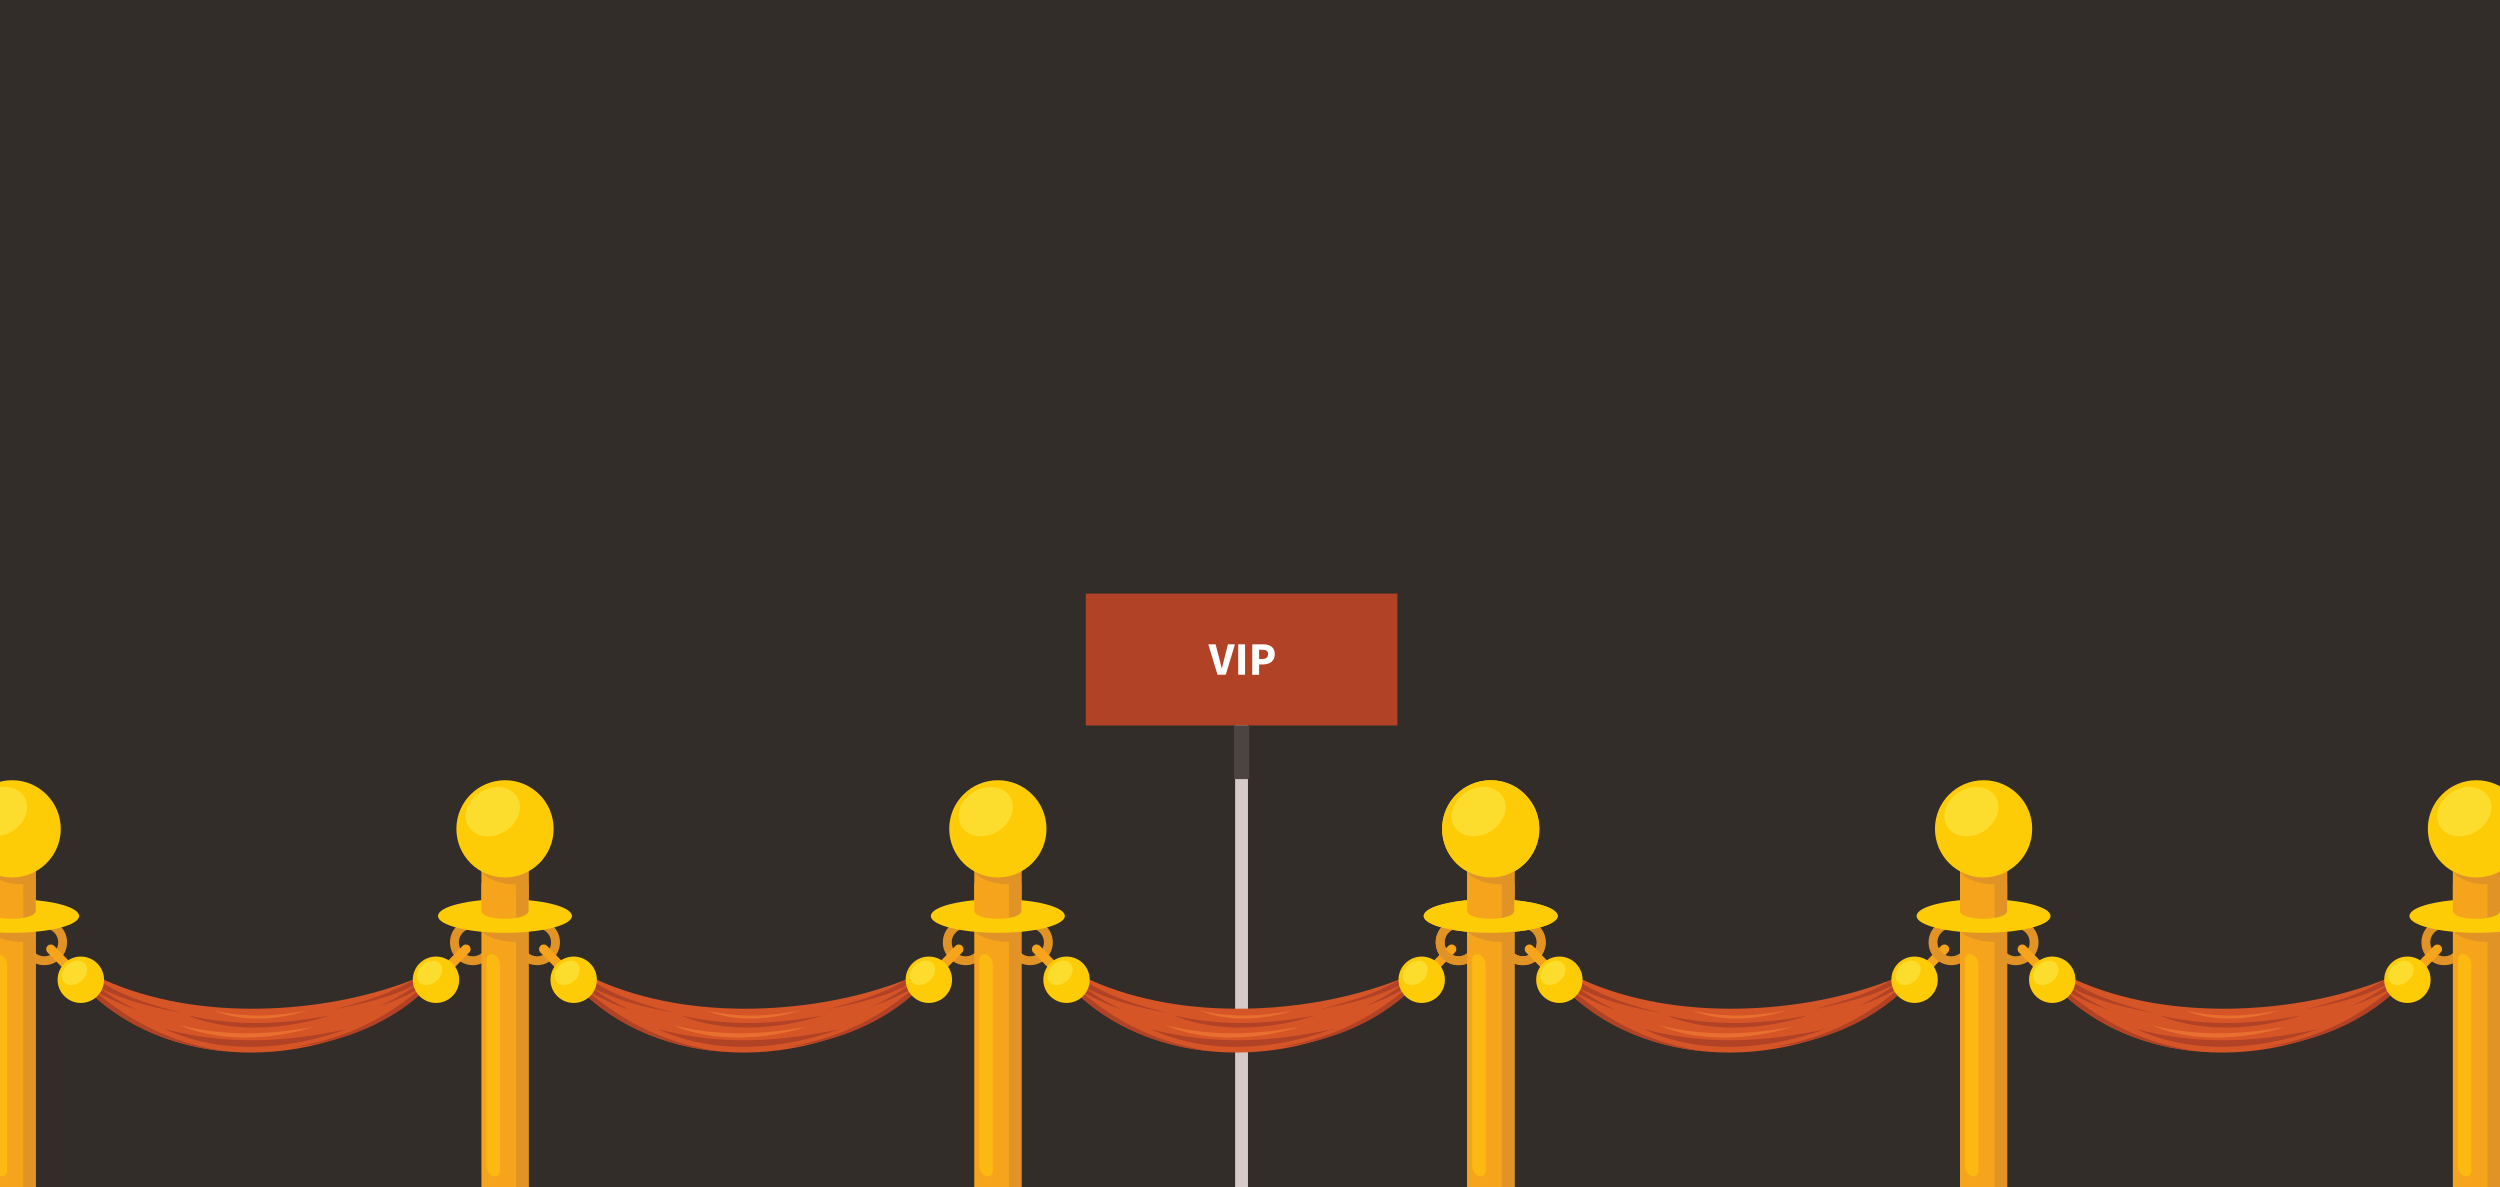 <?xml version="1.0" encoding="UTF-8" standalone="no"?>
<svg
   version="1.2"
   viewBox="0 0 4381.075 2080.4"
   width="4381.075"
   height="2080.4"
   id="svg45"
   sodipodi:docname="vip-entrance-publicdomainvectors.org.svg"
   inkscape:version="1.4 (86a8ad7, 2024-10-11)"
   xmlns:inkscape="http://www.inkscape.org/namespaces/inkscape"
   xmlns:sodipodi="http://sodipodi.sourceforge.net/DTD/sodipodi-0.dtd"
   xmlns="http://www.w3.org/2000/svg"
   xmlns:svg="http://www.w3.org/2000/svg"
   xmlns:rdf="http://www.w3.org/1999/02/22-rdf-syntax-ns#"
   xmlns:cc="http://creativecommons.org/ns#"
   xmlns:dc="http://purl.org/dc/elements/1.1/">
  <defs
     id="defs45" />
  <sodipodi:namedview
     id="namedview45"
     pagecolor="#ffffff"
     bordercolor="#000000"
     borderopacity="0.25"
     inkscape:showpageshadow="2"
     inkscape:pageopacity="0.0"
     inkscape:pagecheckerboard="0"
     inkscape:deskcolor="#d1d1d1"
     inkscape:zoom="0.10473485"
     inkscape:cx="1861.8445"
     inkscape:cy="195.73237"
     inkscape:window-width="1304"
     inkscape:window-height="745"
     inkscape:window-x="54"
     inkscape:window-y="-8"
     inkscape:window-maximized="1"
     inkscape:current-layer="g86" />
  <title
     id="title1">vip-entrance-publicdomainvectors</title>
  <style
     id="style1">
		.s0 { fill: #332d2a } 
		.s1 { fill: #b24225 } 
		.s2 { fill: #d5cac6 } 
		.s3 { fill: #4d4441 } 
		.s4 { fill: #e19425 } 
		.s5 { fill: #f5a41b } 
		.s6 { fill: #fdcc07 } 
		.s7 { fill: #fcdd2e } 
		.s8 { fill: #fcb911 } 
		.s9 { fill: #d65527 } 
		.s10 { fill: #e96f31 } 
		.s11 { fill: #fefefe } 
	</style>
  <g
     id="_Artboards_"
     transform="translate(1515.875,761.6)" />
  <g
     id="publicdomainvectors.org"
     transform="translate(1515.875,761.6)">
    <g
       id="g45">
      <path
         id="&lt;Path&gt;"
         class="s0"
         d="M -1515.875,1318.8 H 2865.2 V -761.6 h -4381.075 z"
         style="stroke-width:2.29" />
      <path
         id="path1"
         class="s1"
         d="m 386.9,509.7 h 546 V 278.6 h -546 z" />
      <path
         id="path2"
         class="s2"
         d="m 648.6,1318.8 h 22.5 V 509.7 h -22.5 z" />
      <path
         id="path3"
         class="s3"
         d="m 646.6,603.7 h 26.6 v -94 h -26.6 z" />
      <g
         id="g44"
         style="display:inline">
        <g
           id="&lt;Group&gt;">
          <path
             id="&lt;Compound Path&gt;"
             fill-rule="evenodd"
             class="s4"
             d="m 176.4,849.8 c 22.1,0 40,17.9 40,40 0,22.1 -17.9,40 -40,40 -22.1,0 -40,-17.9 -40,-40 0,-22.1 17.9,-40 40,-40 z m 112.7,0 c 22.1,0 40,17.9 40,40 0,22.1 -17.9,40 -40,40 -22.1,0 -40,-17.9 -40,-40 0,-22.1 17.9,-40 40,-40 z m 0,15.5 c -13.5,0 -24.5,11 -24.5,24.5 0,13.5 11,24.5 24.5,24.5 13.6,0 24.5,-11 24.5,-24.5 0,-13.5 -10.9,-24.5 -24.5,-24.5 z m -112.7,0 c -13.5,0 -24.5,11 -24.5,24.5 0,13.5 11,24.5 24.5,24.5 13.5,0 24.5,-11 24.5,-24.5 0,-13.5 -11,-24.5 -24.5,-24.5 z" />
          <path
             id="path4"
             class="s5"
             d="m 191.5,719.7 h 82.6 v 599.1 h -82.6 z" />
          <path
             id="path5"
             class="s4"
             d="m 191.5,765.4 c 8.1,14.7 40.3,24.2 61.6,23 v 67.5 l -60.6,15.4 c 14.8,14.1 43.9,17.9 59.7,17.7 v 429.8 h 21.9 V 739.9 Z" />
          <path
             id="path6"
             class="s6"
             d="m 232.8,814.1 c 64.8,0 117.3,13.2 117.3,29.5 0,16.3 -52.5,29.5 -117.3,29.5 -64.8,0 -117.4,-13.2 -117.4,-29.5 0,-16.3 52.6,-29.5 117.4,-29.5 z" />
          <path
             id="path7"
             class="s6"
             d="m 232.8,605.7 c 47,0 85.2,38.1 85.2,85.2 0,47 -38.2,85.2 -85.2,85.2 -47.1,0 -85.2,-38.2 -85.2,-85.2 0,-47.1 38.1,-85.2 85.2,-85.2 z" />
          <path
             id="path8"
             class="s7"
             d="m 226.9,618 c 24.8,3.5 38,25.4 29.5,49 -8.4,23.6 -35.4,40 -60.2,36.5 -24.8,-3.4 -38,-25.3 -29.6,-49 8.5,-23.6 35.5,-39.9 60.3,-36.5 z" />
          <path
             id="path9"
             class="s5"
             d="m 191.5,786.4 h 38.7 c 8,1.7 16,2.4 22.9,2 v 58.5 c -24.5,4.3 -61.6,0.1 -61.6,-12.6 z" />
          <path
             id="path10"
             class="s4"
             d="m 252.2,786.4 h 21.9 v 47.9 c 0,6.4 -9.5,10.7 -21.9,12.7 z" />
          <path
             id="path11"
             class="s8"
             d="m 212.1,911 c 6.5,2.1 11.8,9.7 11.8,16.8 v 362.4 c 0,7.1 -5.3,11.3 -11.8,9.2 -6.5,-2.1 -11.8,-9.7 -11.8,-16.9 V 920.2 c 0,-7.2 5.3,-11.3 11.8,-9.2 z" />
        </g>
        <g
           id="g20">
          <path
             id="path12"
             fill-rule="evenodd"
             class="s4"
             d="m 1040.1,849.8 c 22.1,0 40,17.9 40,40 0,22.1 -17.9,40 -40,40 -22.1,0 -40,-17.9 -40,-40 0,-22.1 17.9,-40 40,-40 z m 112.7,0 c 22.1,0 40,17.9 40,40 0,22.1 -17.9,40 -40,40 -22,0 -39.9,-17.9 -39.9,-40 0,-22.1 17.9,-40 39.9,-40 z m 0,15.5 c -13.5,0 -24.5,11 -24.5,24.5 0,13.5 11,24.5 24.5,24.5 13.6,0 24.5,-11 24.5,-24.5 0,-13.5 -10.9,-24.5 -24.5,-24.5 z m -112.7,0 c -13.5,0 -24.5,11 -24.5,24.5 0,13.5 11,24.5 24.5,24.5 13.5,0 24.5,-11 24.5,-24.5 0,-13.5 -11,-24.5 -24.5,-24.5 z" />
          <path
             id="path13"
             class="s5"
             d="m 1055.2,719.7 h 82.6 v 599.1 h -82.6 z" />
          <path
             id="path14"
             class="s4"
             d="m 1055.2,765.4 c 8.1,14.7 40.3,24.2 61.6,23 v 67.5 l -60.6,15.4 c 14.8,14.1 43.9,17.9 59.7,17.7 v 429.8 h 21.9 V 739.9 Z" />
          <path
             id="path15"
             class="s6"
             d="m 1096.5,814.1 c 64.8,0 117.3,13.2 117.3,29.5 0,16.3 -52.5,29.5 -117.3,29.5 -64.8,0 -117.4,-13.2 -117.4,-29.5 0,-16.3 52.6,-29.5 117.4,-29.5 z" />
          <path
             id="path16"
             class="s6"
             d="m 1096.5,605.7 c 47,0 85.2,38.1 85.2,85.2 0,47 -38.2,85.2 -85.2,85.2 -47.1,0 -85.2,-38.2 -85.2,-85.2 0,-47.1 38.1,-85.2 85.2,-85.2 z" />
          <path
             id="path17"
             class="s7"
             d="m 1090.6,618 c 24.8,3.5 38,25.4 29.5,49 -8.4,23.6 -35.4,40 -60.2,36.5 -24.8,-3.4 -38,-25.3 -29.6,-49 8.5,-23.6 35.5,-39.9 60.3,-36.5 z" />
          <path
             id="path18"
             class="s5"
             d="m 1055.2,786.4 h 38.8 c 7.9,1.7 15.9,2.4 22.8,2 v 58.5 c -24.5,4.3 -61.6,0.1 -61.6,-12.6 z" />
          <path
             id="path19"
             class="s4"
             d="m 1115.9,786.4 h 21.9 v 47.9 c 0,6.4 -9.5,10.7 -21.9,12.7 z" />
          <path
             id="path20"
             class="s8"
             d="m 1075.8,911 c 6.5,2.1 11.8,9.7 11.8,16.8 v 362.4 c 0,7.1 -5.3,11.3 -11.8,9.2 -6.4,-2.1 -11.8,-9.7 -11.8,-16.9 V 920.2 c 0,-7.2 5.4,-11.3 11.8,-9.2 z" />
        </g>
        <g
           id="g25"
           style="display:none">
          <path
             id="path21"
             class="s9"
             d="m 0.7,978.6 c 24.8,-6.7 48.5,-14.5 70.8,-23.2 13.6,13.5 3.6,6.6 17.1,20.2 -27,22.7 -56.7,41.9 -87.9,57.5 z" />
          <path
             id="path22"
             fill-rule="evenodd"
             class="s1"
             d="m 0.7,1028.3 c 31,-16.3 60.6,-36.7 89.2,-61.8 l 5.3,5.2 C 67.3,998.2 35.4,1019.6 0.7,1036 Z m 89.2,-61.8 c -25.7,15.4 -51.3,26.6 -76.7,35.2 24.4,-11.2 48,-24.6 70.3,-41.6 z m -6.3,-6.4 C 57.7,974.6 29.7,984.5 0.7,992.3 v -4.5 c 26.7,-9 52.3,-20 75.6,-35 z" />
          <path
             id="path23"
             class="s5"
             d="m 170.4,895.9 c -3.2,-3.1 -8.4,-3.1 -11.6,0.1 l -36.2,37 11.7,11.5 36.2,-37 c 3.2,-3.2 3.1,-8.4 -0.1,-11.6 z" />
          <path
             id="path24"
             class="s6"
             d="m 112.1,914.7 c 22.5,0 40.7,18.2 40.7,40.7 0,22.4 -18.2,40.6 -40.7,40.6 -22.4,0 -40.6,-18.2 -40.6,-40.6 0,-22.5 18.2,-40.7 40.6,-40.7 z" />
          <path
             id="path25"
             class="s7"
             d="m 106.9,922 c 11.8,0 18.6,9.5 15.3,21.3 -3.3,11.7 -15.6,21.3 -27.3,21.3 -11.8,0 -18.7,-9.6 -15.3,-21.3 3.3,-11.8 15.5,-21.3 27.3,-21.3 z" />
        </g>
        <g
           id="g38">
          <g
             id="g35">
            <path
               id="path26"
               class="s9"
               d="m 393.8,955.4 c 165,74.6 387.3,60.3 541.1,0 13.6,13.5 3.6,6.6 17.2,20.2 -167.6,141.1 -433.4,144.1 -581.6,3 13.6,-13.5 9.8,-9.7 23.3,-23.2 z" />
            <path
               id="path27"
               fill-rule="evenodd"
               class="s1"
               d="m 607,1080.9 c -89,-8.3 -173.4,-42.2 -236.5,-102.3 l 5.3,-5.2 c 68.9,60.4 142.8,93.6 231.2,107.5 z M 382.2,967 c 22.3,17 45.9,30.4 70.3,41.6 -25.4,-8.6 -51,-19.8 -76.7,-35.2 z m 7.3,-7.4 c 42.6,27.5 92.8,41.2 143.3,54.6 C 480.2,1003.8 428,992.5 382.2,967 Z" />
            <path
               id="path28"
               fill-rule="evenodd"
               class="s1"
               d="m 953.3,966.5 5.3,5.2 c -63,60.1 -147.4,94 -236.4,102.3 88.3,-14 162.3,-47.1 231.1,-107.5 z m 0,0 c -25.7,15.4 -51.2,26.6 -76.6,35.2 24.4,-11.2 48,-24.6 70.3,-41.6 z m -6.4,-6.4 C 901.2,985.6 849,997 796.4,1007.4 846.8,994 897.1,980.3 939.6,952.8 Z" />
            <path
               id="path29"
               class="s5"
               d="m 1033.8,895.9 c -3.2,-3.1 -8.4,-3.1 -11.6,0.1 l -36.2,37 11.7,11.5 36.2,-37 c 3.2,-3.2 3.1,-8.4 -0.1,-11.6 z" />
            <path
               id="path30"
               class="s6"
               d="m 975.6,914.7 c 22.4,0 40.6,18.2 40.6,40.7 0,22.4 -18.2,40.6 -40.6,40.6 -22.5,0 -40.7,-18.2 -40.7,-40.6 0,-22.5 18.2,-40.7 40.7,-40.7 z" />
            <path
               id="path31"
               class="s7"
               d="m 970.3,922 c 11.8,0 18.6,9.5 15.3,21.3 -3.3,11.7 -15.5,21.3 -27.3,21.3 -11.8,0 -18.6,-9.6 -15.3,-21.3 3.3,-11.8 15.6,-21.3 27.3,-21.3 z" />
            <path
               id="path32"
               class="s1"
               d="m 500.3,1041.7 c 98.6,45.8 216.5,37.4 319.6,0 -106,22.6 -206.9,29.6 -319.6,0 z" />
            <path
               id="path33"
               class="s1"
               d="m 540,1017.7 c 77.3,31.4 169.7,25.7 250.5,0 -83,15.5 -162.2,20.3 -250.5,0 z" />
            <path
               id="path34"
               class="s10"
               d="m 526.9,1035.2 c 72.3,30.2 158.6,25.9 234.2,2.9 -77.6,13.5 -151.6,17.1 -234.2,-2.9 z" />
            <path
               id="path35"
               class="s10"
               d="m 586,1009.2 c 50.8,20.7 111.5,16.9 164.6,0 -54.6,10.2 -106.6,13.4 -164.6,0 z" />
          </g>
          <path
             id="path36"
             class="s5"
             d="m 294.9,895.9 c 3.2,-3.1 8.4,-3.1 11.6,0.1 l 36.2,37 -11.7,11.5 -36.2,-37 c -3.2,-3.2 -3.1,-8.4 0.1,-11.6 z" />
          <path
             id="path37"
             class="s6"
             d="m 353.2,914.7 c 22.4,0 40.6,18.2 40.6,40.7 0,22.4 -18.2,40.6 -40.6,40.6 -22.5,0 -40.7,-18.2 -40.7,-40.6 0,-22.5 18.2,-40.7 40.7,-40.7 z" />
          <path
             id="path38"
             class="s7"
             d="m 347.9,922 c 11.8,0 18.6,9.5 15.3,21.3 -3.3,11.7 -15.6,21.3 -27.3,21.3 -11.8,0 -18.6,-9.6 -15.3,-21.3 3.3,-11.8 15.6,-21.3 27.3,-21.3 z" />
        </g>
        <g
           id="g43"
           style="display:none">
          <g
             id="g40">
            <path
               id="path39"
               class="s9"
               d="m 1255,955.4 c 20.6,9.3 42,17.2 64.1,23.8 v 60.2 c -32,-15.9 -61.5,-36.1 -87.4,-60.8 13.6,-13.5 9.8,-9.7 23.3,-23.2 z" />
            <path
               id="path40"
               fill-rule="evenodd"
               class="s1"
               d="m 1319.1,1039.4 c -32,-15.8 -61.5,-36.1 -87.4,-60.8 l 5.3,-5.2 c 26.4,23.2 53.6,42.3 82.1,58 z m -75.7,-72.5 c 22.3,17 45.9,30.4 70.3,41.6 -25.4,-8.6 -50.9,-19.8 -76.7,-35.2 z m 7.3,-7.3 c 21.2,13.6 44.3,23.9 68.4,32.4 v 5 c -26.4,-7.4 -51.9,-16.9 -75.7,-30.1 z" />
          </g>
          <path
             id="path41"
             class="s5"
             d="m 1156.1,895.9 c 3.2,-3.1 8.5,-3.1 11.6,0.1 l 36.2,37 -11.7,11.5 -36.2,-37 c -3.2,-3.2 -3.1,-8.4 0.1,-11.6 z" />
          <path
             id="path42"
             class="s6"
             d="m 1214.4,914.7 c 22.4,0 40.6,18.2 40.6,40.7 0,22.4 -18.2,40.6 -40.6,40.6 -22.5,0 -40.7,-18.2 -40.7,-40.6 0,-22.5 18.2,-40.7 40.7,-40.7 z" />
          <path
             id="path43"
             class="s7"
             d="m 1209.1,922 c 11.8,0 18.6,9.5 15.3,21.3 -3.3,11.7 -15.6,21.3 -27.3,21.3 -11.8,0 -18.6,-9.6 -15.3,-21.3 3.3,-11.8 15.6,-21.3 27.3,-21.3 z" />
        </g>
      </g>
      <path
         id="path44"
         fill-rule="evenodd"
         class="s11"
         d="m 601.6,367.5 h 12.8 l 6.4,24.8 c 1.6,5.8 2.7,11.2 4.3,17.1 h 0.3 c 1.6,-5.9 2.7,-11.3 4.3,-17.1 l 6.3,-24.8 h 12.3 l -16.1,53.3 h -14.5 z m 52.4,0 h 12 v 53.3 h -12 z m 24.6,0 h 18.3 c 11.7,0 21.2,4.3 21.2,17.2 0,12.5 -9.5,18.1 -20.8,18.1 h -6.7 v 18.1 h -12 z m 17.9,25.7 c 6.7,0 9.8,-3 9.8,-8.6 0,-5.5 -3.6,-7.6 -10.1,-7.6 h -5.6 v 16.2 z" />
      <g
         id="g86"
         style="display:inline"
         transform="translate(863.7)">
        <g
           id="g53">
          <path
             id="path45"
             fill-rule="evenodd"
             class="s4"
             d="m 176.4,849.8 c 22.1,0 40,17.9 40,40 0,22.1 -17.9,40 -40,40 -22.1,0 -40,-17.9 -40,-40 0,-22.1 17.9,-40 40,-40 z m 112.7,0 c 22.1,0 40,17.9 40,40 0,22.1 -17.9,40 -40,40 -22.1,0 -40,-17.9 -40,-40 0,-22.1 17.9,-40 40,-40 z m 0,15.5 c -13.5,0 -24.5,11 -24.5,24.5 0,13.5 11,24.5 24.5,24.5 13.6,0 24.5,-11 24.5,-24.5 0,-13.5 -10.9,-24.5 -24.5,-24.5 z m -112.7,0 c -13.5,0 -24.5,11 -24.5,24.5 0,13.5 11,24.5 24.5,24.5 13.5,0 24.5,-11 24.5,-24.5 0,-13.5 -11,-24.5 -24.5,-24.5 z" />
          <path
             id="path46"
             class="s5"
             d="m 191.5,719.7 h 82.6 v 599.1 h -82.6 z" />
          <path
             id="path47"
             class="s4"
             d="m 191.5,765.4 c 8.1,14.7 40.3,24.2 61.6,23 v 67.5 l -60.6,15.4 c 14.8,14.1 43.9,17.9 59.7,17.7 v 429.8 h 21.9 V 739.9 Z" />
          <path
             id="path48"
             class="s6"
             d="m 232.8,814.1 c 64.8,0 117.3,13.2 117.3,29.5 0,16.3 -52.5,29.5 -117.3,29.5 -64.8,0 -117.4,-13.2 -117.4,-29.5 0,-16.3 52.6,-29.5 117.4,-29.5 z" />
          <path
             id="path49"
             class="s6"
             d="m 232.8,605.7 c 47,0 85.2,38.1 85.2,85.2 0,47 -38.2,85.2 -85.2,85.2 -47.1,0 -85.2,-38.2 -85.2,-85.2 0,-47.1 38.1,-85.2 85.2,-85.2 z" />
          <path
             id="path50"
             class="s7"
             d="m 226.9,618 c 24.8,3.5 38,25.4 29.5,49 -8.4,23.6 -35.4,40 -60.2,36.5 -24.8,-3.4 -38,-25.3 -29.6,-49 8.5,-23.6 35.5,-39.9 60.3,-36.5 z" />
          <path
             id="path51"
             class="s5"
             d="m 191.5,786.4 h 38.7 c 8,1.7 16,2.4 22.9,2 v 58.5 c -24.5,4.3 -61.6,0.1 -61.6,-12.6 z" />
          <path
             id="path52"
             class="s4"
             d="m 252.2,786.4 h 21.9 v 47.9 c 0,6.4 -9.5,10.7 -21.9,12.7 z" />
          <path
             id="path53"
             class="s8"
             d="m 212.1,911 c 6.5,2.1 11.8,9.7 11.8,16.8 v 362.4 c 0,7.1 -5.3,11.3 -11.8,9.2 -6.5,-2.1 -11.8,-9.7 -11.8,-16.9 V 920.2 c 0,-7.2 5.3,-11.3 11.8,-9.2 z" />
        </g>
        <g
           id="g80"
           style="display:inline">
          <g
             id="g77">
            <path
               id="path68"
               class="s9"
               d="m 393.8,955.4 c 165,74.6 387.3,60.3 541.1,0 13.6,13.5 3.6,6.6 17.2,20.2 -167.6,141.1 -433.4,144.1 -581.6,3 13.6,-13.5 9.8,-9.7 23.3,-23.2 z" />
            <path
               id="path69"
               fill-rule="evenodd"
               class="s1"
               d="m 607,1080.9 c -89,-8.3 -173.4,-42.2 -236.5,-102.3 l 5.3,-5.2 c 68.9,60.4 142.8,93.6 231.2,107.5 z M 382.2,967 c 22.3,17 45.9,30.4 70.3,41.6 -25.4,-8.6 -51,-19.8 -76.7,-35.2 z m 7.3,-7.4 c 42.6,27.5 92.8,41.2 143.3,54.6 C 480.2,1003.8 428,992.5 382.2,967 Z" />
            <path
               id="path70"
               fill-rule="evenodd"
               class="s1"
               d="m 953.3,966.5 5.3,5.2 c -63,60.1 -147.4,94 -236.4,102.3 88.3,-14 162.3,-47.1 231.1,-107.5 z m 0,0 c -25.7,15.4 -51.2,26.6 -76.6,35.2 24.4,-11.2 48,-24.6 70.3,-41.6 z m -6.4,-6.4 C 901.2,985.6 849,997 796.4,1007.4 846.8,994 897.1,980.3 939.6,952.8 Z" />
            <path
               id="path71"
               class="s5"
               d="m 1033.8,895.9 c -3.2,-3.1 -8.4,-3.1 -11.6,0.1 l -36.2,37 11.7,11.5 36.2,-37 c 3.2,-3.2 3.1,-8.4 -0.1,-11.6 z" />
            <path
               id="path72"
               class="s6"
               d="m 975.6,914.7 c 22.4,0 40.6,18.2 40.6,40.7 0,22.4 -18.2,40.6 -40.6,40.6 -22.5,0 -40.7,-18.2 -40.7,-40.6 0,-22.5 18.2,-40.7 40.7,-40.7 z" />
            <path
               id="path73"
               class="s7"
               d="m 970.3,922 c 11.8,0 18.6,9.5 15.3,21.3 -3.3,11.7 -15.5,21.3 -27.3,21.3 -11.8,0 -18.6,-9.6 -15.3,-21.3 3.3,-11.8 15.6,-21.3 27.3,-21.3 z" />
            <path
               id="path74"
               class="s1"
               d="m 500.3,1041.7 c 98.6,45.8 216.5,37.4 319.6,0 -106,22.6 -206.9,29.6 -319.6,0 z" />
            <path
               id="path75"
               class="s1"
               d="m 540,1017.7 c 77.3,31.4 169.7,25.7 250.5,0 -83,15.5 -162.2,20.3 -250.5,0 z" />
            <path
               id="path76"
               class="s10"
               d="m 526.9,1035.2 c 72.3,30.2 158.6,25.9 234.2,2.9 -77.6,13.5 -151.6,17.1 -234.2,-2.9 z" />
            <path
               id="path77"
               class="s10"
               d="m 586,1009.2 c 50.8,20.7 111.5,16.9 164.6,0 -54.6,10.2 -106.6,13.4 -164.6,0 z" />
          </g>
          <path
             id="path78"
             class="s5"
             d="m 294.9,895.9 c 3.2,-3.1 8.4,-3.1 11.6,0.1 l 36.2,37 -11.7,11.5 -36.2,-37 c -3.2,-3.2 -3.1,-8.4 0.1,-11.6 z" />
          <path
             id="path79"
             class="s6"
             d="m 353.2,914.7 c 22.4,0 40.6,18.2 40.6,40.7 0,22.4 -18.2,40.6 -40.6,40.6 -22.5,0 -40.7,-18.2 -40.7,-40.6 0,-22.5 18.2,-40.7 40.7,-40.7 z" />
          <path
             id="path80"
             class="s7"
             d="m 347.9,922 c 11.8,0 18.6,9.5 15.3,21.3 -3.3,11.7 -15.6,21.3 -27.3,21.3 -11.8,0 -18.6,-9.6 -15.3,-21.3 3.3,-11.8 15.6,-21.3 27.3,-21.3 z" />
        </g>
      </g>
      <g
         id="g127"
         style="display:inline"
         transform="translate(-863.7)">
        <g
           id="g94"
           style="display:inline">
          <path
             id="path86"
             fill-rule="evenodd"
             class="s4"
             d="m 176.4,849.8 c 22.1,0 40,17.9 40,40 0,22.1 -17.9,40 -40,40 -22.1,0 -40,-17.9 -40,-40 0,-22.1 17.9,-40 40,-40 z m 112.7,0 c 22.1,0 40,17.9 40,40 0,22.1 -17.9,40 -40,40 -22.1,0 -40,-17.9 -40,-40 0,-22.1 17.9,-40 40,-40 z m 0,15.5 c -13.5,0 -24.5,11 -24.5,24.5 0,13.5 11,24.5 24.5,24.5 13.6,0 24.5,-11 24.5,-24.5 0,-13.5 -10.9,-24.5 -24.5,-24.5 z m -112.7,0 c -13.5,0 -24.5,11 -24.5,24.5 0,13.5 11,24.5 24.5,24.5 13.5,0 24.5,-11 24.5,-24.5 0,-13.5 -11,-24.5 -24.5,-24.5 z" />
          <path
             id="path87"
             class="s5"
             d="m 191.5,719.7 h 82.6 v 599.1 h -82.6 z" />
          <path
             id="path88"
             class="s4"
             d="m 191.5,765.4 c 8.1,14.7 40.3,24.2 61.6,23 v 67.5 l -60.6,15.4 c 14.8,14.1 43.9,17.9 59.7,17.7 v 429.8 h 21.9 V 739.9 Z" />
          <path
             id="path89"
             class="s6"
             d="m 232.8,814.1 c 64.8,0 117.3,13.2 117.3,29.5 0,16.3 -52.5,29.5 -117.3,29.5 -64.8,0 -117.4,-13.2 -117.4,-29.5 0,-16.3 52.6,-29.5 117.4,-29.5 z" />
          <path
             id="path90"
             class="s6"
             d="m 232.8,605.7 c 47,0 85.2,38.1 85.2,85.2 0,47 -38.2,85.2 -85.2,85.2 -47.1,0 -85.2,-38.2 -85.2,-85.2 0,-47.1 38.1,-85.2 85.2,-85.2 z" />
          <path
             id="path91"
             class="s7"
             d="m 226.9,618 c 24.8,3.5 38,25.4 29.5,49 -8.4,23.6 -35.4,40 -60.2,36.5 -24.8,-3.4 -38,-25.3 -29.6,-49 8.5,-23.6 35.5,-39.9 60.3,-36.5 z" />
          <path
             id="path92"
             class="s5"
             d="m 191.5,786.4 h 38.7 c 8,1.7 16,2.4 22.9,2 v 58.5 c -24.5,4.3 -61.6,0.1 -61.6,-12.6 z" />
          <path
             id="path93"
             class="s4"
             d="m 252.2,786.4 h 21.9 v 47.9 c 0,6.4 -9.5,10.7 -21.9,12.7 z" />
          <path
             id="path94"
             class="s8"
             d="m 212.1,911 c 6.5,2.1 11.8,9.7 11.8,16.8 v 362.4 c 0,7.1 -5.3,11.3 -11.8,9.2 -6.5,-2.1 -11.8,-9.7 -11.8,-16.9 V 920.2 c 0,-7.2 5.3,-11.3 11.8,-9.2 z" />
        </g>
        <g
           id="g121"
           style="display:inline">
          <g
             id="g118">
            <path
               id="path109"
               class="s9"
               d="m 393.8,955.4 c 165,74.6 387.3,60.3 541.1,0 13.6,13.5 3.6,6.6 17.2,20.2 -167.6,141.1 -433.4,144.1 -581.6,3 13.6,-13.5 9.8,-9.7 23.3,-23.2 z" />
            <path
               id="path110"
               fill-rule="evenodd"
               class="s1"
               d="m 607,1080.9 c -89,-8.3 -173.4,-42.2 -236.5,-102.3 l 5.3,-5.2 c 68.9,60.4 142.8,93.6 231.2,107.5 z M 382.2,967 c 22.3,17 45.9,30.4 70.3,41.6 -25.4,-8.6 -51,-19.8 -76.7,-35.2 z m 7.3,-7.4 c 42.6,27.5 92.8,41.2 143.3,54.6 C 480.2,1003.8 428,992.5 382.2,967 Z" />
            <path
               id="path111"
               fill-rule="evenodd"
               class="s1"
               d="m 953.3,966.5 5.3,5.2 c -63,60.1 -147.4,94 -236.4,102.3 88.3,-14 162.3,-47.1 231.1,-107.5 z m 0,0 c -25.7,15.4 -51.2,26.6 -76.6,35.2 24.4,-11.2 48,-24.6 70.3,-41.6 z m -6.4,-6.4 C 901.2,985.6 849,997 796.4,1007.4 846.8,994 897.1,980.3 939.6,952.8 Z" />
            <path
               id="path112"
               class="s5"
               d="m 1033.8,895.9 c -3.2,-3.1 -8.4,-3.1 -11.6,0.1 l -36.2,37 11.7,11.5 36.2,-37 c 3.2,-3.2 3.1,-8.4 -0.1,-11.6 z" />
            <path
               id="path113"
               class="s6"
               d="m 975.6,914.7 c 22.4,0 40.6,18.2 40.6,40.7 0,22.4 -18.2,40.6 -40.6,40.6 -22.5,0 -40.7,-18.2 -40.7,-40.6 0,-22.5 18.2,-40.7 40.7,-40.7 z" />
            <path
               id="path114"
               class="s7"
               d="m 970.3,922 c 11.8,0 18.6,9.5 15.3,21.3 -3.3,11.7 -15.5,21.3 -27.3,21.3 -11.8,0 -18.6,-9.6 -15.3,-21.3 3.3,-11.8 15.6,-21.3 27.3,-21.3 z" />
            <path
               id="path115"
               class="s1"
               d="m 500.3,1041.7 c 98.6,45.8 216.5,37.4 319.6,0 -106,22.6 -206.9,29.6 -319.6,0 z" />
            <path
               id="path116"
               class="s1"
               d="m 540,1017.7 c 77.3,31.4 169.7,25.7 250.5,0 -83,15.5 -162.2,20.3 -250.5,0 z" />
            <path
               id="path117"
               class="s10"
               d="m 526.9,1035.2 c 72.3,30.2 158.6,25.9 234.2,2.9 -77.6,13.5 -151.6,17.1 -234.2,-2.9 z" />
            <path
               id="path118"
               class="s10"
               d="m 586,1009.2 c 50.8,20.7 111.5,16.9 164.6,0 -54.6,10.2 -106.6,13.4 -164.6,0 z" />
          </g>
          <path
             id="path119"
             class="s5"
             d="m 294.9,895.9 c 3.2,-3.1 8.4,-3.1 11.6,0.1 l 36.2,37 -11.7,11.5 -36.2,-37 c -3.2,-3.2 -3.1,-8.4 0.1,-11.6 z" />
          <path
             id="path120"
             class="s6"
             d="m 353.2,914.7 c 22.4,0 40.6,18.2 40.6,40.7 0,22.4 -18.2,40.6 -40.6,40.6 -22.5,0 -40.7,-18.2 -40.7,-40.6 0,-22.5 18.2,-40.7 40.7,-40.7 z" />
          <path
             id="path121"
             class="s7"
             d="m 347.9,922 c 11.8,0 18.6,9.5 15.3,21.3 -3.3,11.7 -15.6,21.3 -27.3,21.3 -11.8,0 -18.6,-9.6 -15.3,-21.3 3.3,-11.8 15.6,-21.3 27.3,-21.3 z" />
        </g>
      </g>
      <g
         id="g168"
         style="display:inline"
         transform="translate(-1727.4)">
        <g
           id="g135"
           style="display:inline">
          <path
             id="path127"
             fill-rule="evenodd"
             class="s4"
             d="m 176.4,849.8 c 22.1,0 40,17.9 40,40 0,22.1 -17.9,40 -40,40 -22.1,0 -40,-17.9 -40,-40 0,-22.1 17.9,-40 40,-40 z m 112.7,0 c 22.1,0 40,17.9 40,40 0,22.1 -17.9,40 -40,40 -22.1,0 -40,-17.9 -40,-40 0,-22.1 17.9,-40 40,-40 z m 0,15.5 c -13.5,0 -24.5,11 -24.5,24.5 0,13.5 11,24.5 24.5,24.5 13.6,0 24.5,-11 24.5,-24.5 0,-13.5 -10.9,-24.5 -24.5,-24.5 z m -112.7,0 c -13.5,0 -24.5,11 -24.5,24.5 0,13.5 11,24.5 24.5,24.5 13.5,0 24.5,-11 24.5,-24.5 0,-13.5 -11,-24.5 -24.5,-24.5 z" />
          <path
             id="path128"
             class="s5"
             d="m 191.5,719.7 h 82.6 v 599.1 h -82.6 z" />
          <path
             id="path129"
             class="s4"
             d="m 191.5,765.4 c 8.1,14.7 40.3,24.2 61.6,23 v 67.5 l -60.6,15.4 c 14.8,14.1 43.9,17.9 59.7,17.7 v 429.8 h 21.9 V 739.9 Z" />
          <path
             id="path130"
             class="s6"
             d="m 232.8,814.1 c 64.8,0 117.3,13.2 117.3,29.5 0,16.3 -52.5,29.5 -117.3,29.5 -64.8,0 -117.4,-13.2 -117.4,-29.5 0,-16.3 52.6,-29.5 117.4,-29.5 z" />
          <path
             id="path131"
             class="s6"
             d="m 232.8,605.7 c 47,0 85.2,38.1 85.2,85.2 0,47 -38.2,85.2 -85.2,85.2 -47.1,0 -85.2,-38.2 -85.2,-85.2 0,-47.1 38.1,-85.2 85.2,-85.2 z" />
          <path
             id="path132"
             class="s7"
             d="m 226.9,618 c 24.8,3.5 38,25.4 29.5,49 -8.4,23.6 -35.4,40 -60.2,36.5 -24.8,-3.4 -38,-25.3 -29.6,-49 8.5,-23.6 35.5,-39.9 60.3,-36.5 z" />
          <path
             id="path133"
             class="s5"
             d="m 191.5,786.4 h 38.7 c 8,1.7 16,2.4 22.9,2 v 58.5 c -24.5,4.3 -61.6,0.1 -61.6,-12.6 z" />
          <path
             id="path134"
             class="s4"
             d="m 252.2,786.4 h 21.9 v 47.9 c 0,6.4 -9.5,10.7 -21.9,12.7 z" />
          <path
             id="path135"
             class="s8"
             d="m 212.1,911 c 6.5,2.1 11.8,9.7 11.8,16.8 v 362.4 c 0,7.1 -5.3,11.3 -11.8,9.2 -6.5,-2.1 -11.8,-9.7 -11.8,-16.9 V 920.2 c 0,-7.2 5.3,-11.3 11.8,-9.2 z" />
        </g>
        <g
           id="g162"
           style="display:inline">
          <g
             id="g159">
            <path
               id="path150"
               class="s9"
               d="m 393.8,955.4 c 165,74.6 387.3,60.3 541.1,0 13.6,13.5 3.6,6.6 17.2,20.2 -167.6,141.1 -433.4,144.1 -581.6,3 13.6,-13.5 9.8,-9.7 23.3,-23.2 z" />
            <path
               id="path151"
               fill-rule="evenodd"
               class="s1"
               d="m 607,1080.9 c -89,-8.3 -173.4,-42.2 -236.5,-102.3 l 5.3,-5.2 c 68.9,60.4 142.8,93.6 231.2,107.5 z M 382.2,967 c 22.3,17 45.9,30.4 70.3,41.6 -25.4,-8.6 -51,-19.8 -76.7,-35.2 z m 7.3,-7.4 c 42.6,27.5 92.8,41.2 143.3,54.6 C 480.2,1003.8 428,992.5 382.2,967 Z" />
            <path
               id="path152"
               fill-rule="evenodd"
               class="s1"
               d="m 953.3,966.5 5.3,5.2 c -63,60.1 -147.4,94 -236.4,102.3 88.3,-14 162.3,-47.1 231.1,-107.5 z m 0,0 c -25.7,15.4 -51.2,26.6 -76.6,35.2 24.4,-11.2 48,-24.6 70.3,-41.6 z m -6.4,-6.4 C 901.2,985.6 849,997 796.4,1007.4 846.8,994 897.1,980.3 939.6,952.8 Z" />
            <path
               id="path153"
               class="s5"
               d="m 1033.8,895.9 c -3.2,-3.1 -8.4,-3.1 -11.6,0.1 l -36.2,37 11.7,11.5 36.2,-37 c 3.2,-3.2 3.1,-8.4 -0.1,-11.6 z" />
            <path
               id="path154"
               class="s6"
               d="m 975.6,914.7 c 22.4,0 40.6,18.2 40.6,40.7 0,22.4 -18.2,40.6 -40.6,40.6 -22.5,0 -40.7,-18.2 -40.7,-40.6 0,-22.5 18.2,-40.7 40.7,-40.7 z" />
            <path
               id="path155"
               class="s7"
               d="m 970.3,922 c 11.8,0 18.6,9.5 15.3,21.3 -3.3,11.7 -15.5,21.3 -27.3,21.3 -11.8,0 -18.6,-9.6 -15.3,-21.3 3.3,-11.8 15.6,-21.3 27.3,-21.3 z" />
            <path
               id="path156"
               class="s1"
               d="m 500.3,1041.7 c 98.6,45.8 216.5,37.4 319.6,0 -106,22.6 -206.9,29.6 -319.6,0 z" />
            <path
               id="path157"
               class="s1"
               d="m 540,1017.7 c 77.3,31.4 169.7,25.7 250.5,0 -83,15.5 -162.2,20.3 -250.5,0 z" />
            <path
               id="path158"
               class="s10"
               d="m 526.9,1035.2 c 72.3,30.2 158.6,25.9 234.2,2.9 -77.6,13.5 -151.6,17.1 -234.2,-2.9 z" />
            <path
               id="path159"
               class="s10"
               d="m 586,1009.2 c 50.8,20.7 111.5,16.9 164.6,0 -54.6,10.2 -106.6,13.4 -164.6,0 z" />
          </g>
          <path
             id="path160"
             class="s5"
             d="m 294.9,895.9 c 3.2,-3.1 8.4,-3.1 11.6,0.1 l 36.2,37 -11.7,11.5 -36.2,-37 c -3.2,-3.2 -3.1,-8.4 0.1,-11.6 z" />
          <path
             id="path161"
             class="s6"
             d="m 353.2,914.7 c 22.4,0 40.6,18.2 40.6,40.7 0,22.4 -18.2,40.6 -40.6,40.6 -22.5,0 -40.7,-18.2 -40.7,-40.6 0,-22.5 18.2,-40.7 40.7,-40.7 z" />
          <path
             id="path162"
             class="s7"
             d="m 347.9,922 c 11.8,0 18.6,9.5 15.3,21.3 -3.3,11.7 -15.6,21.3 -27.3,21.3 -11.8,0 -18.6,-9.6 -15.3,-21.3 3.3,-11.8 15.6,-21.3 27.3,-21.3 z" />
        </g>
      </g>
      <g
         id="g209"
         style="display:inline"
         transform="translate(1727.4)">
        <g
           id="g176"
           style="display:inline">
          <path
             id="path168"
             fill-rule="evenodd"
             class="s4"
             d="m 176.4,849.8 c 22.1,0 40,17.9 40,40 0,22.1 -17.9,40 -40,40 -22.1,0 -40,-17.9 -40,-40 0,-22.1 17.9,-40 40,-40 z m 112.7,0 c 22.1,0 40,17.9 40,40 0,22.1 -17.9,40 -40,40 -22.1,0 -40,-17.9 -40,-40 0,-22.1 17.9,-40 40,-40 z m 0,15.5 c -13.5,0 -24.5,11 -24.5,24.5 0,13.5 11,24.5 24.5,24.5 13.6,0 24.5,-11 24.5,-24.5 0,-13.5 -10.9,-24.5 -24.5,-24.5 z m -112.7,0 c -13.5,0 -24.5,11 -24.5,24.5 0,13.5 11,24.5 24.5,24.5 13.5,0 24.5,-11 24.5,-24.5 0,-13.5 -11,-24.5 -24.5,-24.5 z" />
          <path
             id="path169"
             class="s5"
             d="m 191.5,719.7 h 82.6 v 599.1 h -82.6 z" />
          <path
             id="path170"
             class="s4"
             d="m 191.5,765.4 c 8.1,14.7 40.3,24.2 61.6,23 v 67.5 l -60.6,15.4 c 14.8,14.1 43.9,17.9 59.7,17.7 v 429.8 h 21.9 V 739.9 Z" />
          <path
             id="path171"
             class="s6"
             d="m 232.8,814.1 c 64.8,0 117.3,13.2 117.3,29.5 0,16.3 -52.5,29.5 -117.3,29.5 -64.8,0 -117.4,-13.2 -117.4,-29.5 0,-16.3 52.6,-29.5 117.4,-29.5 z" />
          <path
             id="path172"
             class="s6"
             d="m 232.8,605.7 c 47,0 85.2,38.1 85.2,85.2 0,47 -38.2,85.2 -85.2,85.2 -47.1,0 -85.2,-38.2 -85.2,-85.2 0,-47.1 38.1,-85.2 85.2,-85.2 z" />
          <path
             id="path173"
             class="s7"
             d="m 226.9,618 c 24.8,3.5 38,25.4 29.5,49 -8.4,23.6 -35.4,40 -60.2,36.5 -24.8,-3.4 -38,-25.3 -29.6,-49 8.5,-23.6 35.5,-39.9 60.3,-36.5 z" />
          <path
             id="path174"
             class="s5"
             d="m 191.5,786.4 h 38.7 c 8,1.7 16,2.4 22.9,2 v 58.5 c -24.5,4.3 -61.6,0.1 -61.6,-12.6 z" />
          <path
             id="path175"
             class="s4"
             d="m 252.2,786.4 h 21.9 v 47.9 c 0,6.4 -9.5,10.7 -21.9,12.7 z" />
          <path
             id="path176"
             class="s8"
             d="m 212.1,911 c 6.5,2.1 11.8,9.7 11.8,16.8 v 362.4 c 0,7.1 -5.3,11.3 -11.8,9.2 -6.5,-2.1 -11.8,-9.7 -11.8,-16.9 V 920.2 c 0,-7.2 5.3,-11.3 11.8,-9.2 z" />
        </g>
        <g
           id="g185"
           style="display:inline">
          <path
             id="path177"
             fill-rule="evenodd"
             class="s4"
             d="m 1040.1,849.8 c 22.1,0 40,17.9 40,40 0,22.1 -17.9,40 -40,40 -22.1,0 -40,-17.9 -40,-40 0,-22.1 17.9,-40 40,-40 z m 112.7,0 c 22.1,0 40,17.9 40,40 0,22.1 -17.9,40 -40,40 -22,0 -39.9,-17.9 -39.9,-40 0,-22.1 17.9,-40 39.9,-40 z m 0,15.5 c -13.5,0 -24.5,11 -24.5,24.5 0,13.5 11,24.5 24.5,24.5 13.6,0 24.5,-11 24.5,-24.5 0,-13.5 -10.9,-24.5 -24.5,-24.5 z m -112.7,0 c -13.5,0 -24.5,11 -24.5,24.5 0,13.5 11,24.5 24.5,24.5 13.5,0 24.5,-11 24.5,-24.5 0,-13.5 -11,-24.5 -24.5,-24.5 z" />
          <path
             id="path178"
             class="s5"
             d="m 1055.2,719.7 h 82.6 v 599.1 h -82.6 z" />
          <path
             id="path179"
             class="s4"
             d="m 1055.2,765.4 c 8.1,14.7 40.3,24.2 61.6,23 v 67.5 l -60.6,15.4 c 14.8,14.1 43.9,17.9 59.7,17.7 v 429.8 h 21.9 V 739.9 Z" />
          <path
             id="path180"
             class="s6"
             d="m 1096.5,814.1 c 64.8,0 117.3,13.2 117.3,29.5 0,16.3 -52.5,29.5 -117.3,29.5 -64.8,0 -117.4,-13.2 -117.4,-29.5 0,-16.3 52.6,-29.5 117.4,-29.5 z" />
          <path
             id="path181"
             class="s6"
             d="m 1096.5,605.7 c 47,0 85.2,38.1 85.2,85.2 0,47 -38.2,85.2 -85.2,85.2 -47.1,0 -85.2,-38.2 -85.2,-85.2 0,-47.1 38.1,-85.2 85.2,-85.2 z" />
          <path
             id="path182"
             class="s7"
             d="m 1090.6,618 c 24.8,3.5 38,25.4 29.5,49 -8.4,23.6 -35.4,40 -60.2,36.5 -24.8,-3.4 -38,-25.3 -29.6,-49 8.5,-23.6 35.5,-39.9 60.3,-36.5 z" />
          <path
             id="path183"
             class="s5"
             d="m 1055.2,786.4 h 38.8 c 7.9,1.7 15.9,2.4 22.8,2 v 58.5 c -24.5,4.3 -61.6,0.1 -61.6,-12.6 z" />
          <path
             id="path184"
             class="s4"
             d="m 1115.9,786.4 h 21.9 v 47.9 c 0,6.4 -9.5,10.7 -21.9,12.7 z" />
          <path
             id="path185"
             class="s8"
             d="m 1075.8,911 c 6.5,2.1 11.8,9.7 11.8,16.8 v 362.4 c 0,7.1 -5.3,11.3 -11.8,9.2 -6.4,-2.1 -11.8,-9.7 -11.8,-16.9 V 920.2 c 0,-7.2 5.4,-11.3 11.8,-9.2 z" />
        </g>
        <g
           id="g203"
           style="display:inline">
          <g
             id="g200">
            <path
               id="path191"
               class="s9"
               d="m 393.8,955.4 c 165,74.6 387.3,60.3 541.1,0 13.6,13.5 3.6,6.6 17.2,20.2 -167.6,141.1 -433.4,144.1 -581.6,3 13.6,-13.5 9.8,-9.7 23.3,-23.2 z" />
            <path
               id="path192"
               fill-rule="evenodd"
               class="s1"
               d="m 607,1080.9 c -89,-8.3 -173.4,-42.2 -236.5,-102.3 l 5.3,-5.2 c 68.9,60.4 142.8,93.6 231.2,107.5 z M 382.2,967 c 22.3,17 45.9,30.4 70.3,41.6 -25.4,-8.6 -51,-19.8 -76.7,-35.2 z m 7.3,-7.4 c 42.6,27.5 92.8,41.2 143.3,54.6 C 480.2,1003.8 428,992.5 382.2,967 Z" />
            <path
               id="path193"
               fill-rule="evenodd"
               class="s1"
               d="m 953.3,966.5 5.3,5.2 c -63,60.1 -147.4,94 -236.4,102.3 88.3,-14 162.3,-47.1 231.1,-107.5 z m 0,0 c -25.7,15.4 -51.2,26.6 -76.6,35.2 24.4,-11.2 48,-24.6 70.3,-41.6 z m -6.4,-6.4 C 901.2,985.6 849,997 796.4,1007.4 846.8,994 897.1,980.3 939.6,952.8 Z" />
            <path
               id="path194"
               class="s5"
               d="m 1033.8,895.9 c -3.2,-3.1 -8.4,-3.1 -11.6,0.1 l -36.2,37 11.7,11.5 36.2,-37 c 3.2,-3.2 3.1,-8.4 -0.1,-11.6 z" />
            <path
               id="path195"
               class="s6"
               d="m 975.6,914.7 c 22.4,0 40.6,18.2 40.6,40.7 0,22.4 -18.2,40.6 -40.6,40.6 -22.5,0 -40.7,-18.2 -40.7,-40.6 0,-22.5 18.2,-40.7 40.7,-40.7 z" />
            <path
               id="path196"
               class="s7"
               d="m 970.3,922 c 11.8,0 18.6,9.5 15.3,21.3 -3.3,11.7 -15.5,21.3 -27.3,21.3 -11.8,0 -18.6,-9.6 -15.3,-21.3 3.3,-11.8 15.6,-21.3 27.3,-21.3 z" />
            <path
               id="path197"
               class="s1"
               d="m 500.3,1041.7 c 98.6,45.8 216.5,37.4 319.6,0 -106,22.6 -206.9,29.6 -319.6,0 z" />
            <path
               id="path198"
               class="s1"
               d="m 540,1017.7 c 77.3,31.4 169.7,25.7 250.5,0 -83,15.5 -162.2,20.3 -250.5,0 z" />
            <path
               id="path199"
               class="s10"
               d="m 526.9,1035.2 c 72.3,30.2 158.6,25.9 234.2,2.9 -77.6,13.5 -151.6,17.1 -234.2,-2.9 z" />
            <path
               id="path200"
               class="s10"
               d="m 586,1009.2 c 50.8,20.7 111.5,16.9 164.6,0 -54.6,10.2 -106.6,13.4 -164.6,0 z" />
          </g>
          <path
             id="path201"
             class="s5"
             d="m 294.9,895.9 c 3.2,-3.1 8.4,-3.1 11.6,0.1 l 36.2,37 -11.7,11.5 -36.2,-37 c -3.2,-3.2 -3.1,-8.4 0.1,-11.6 z" />
          <path
             id="path202"
             class="s6"
             d="m 353.2,914.7 c 22.4,0 40.6,18.2 40.6,40.7 0,22.4 -18.2,40.6 -40.6,40.6 -22.5,0 -40.7,-18.2 -40.7,-40.6 0,-22.5 18.2,-40.7 40.7,-40.7 z" />
          <path
             id="path203"
             class="s7"
             d="m 347.9,922 c 11.8,0 18.6,9.5 15.3,21.3 -3.3,11.7 -15.6,21.3 -27.3,21.3 -11.8,0 -18.6,-9.6 -15.3,-21.3 3.3,-11.8 15.6,-21.3 27.3,-21.3 z" />
        </g>
      </g>
    </g>
  </g>
</svg>
